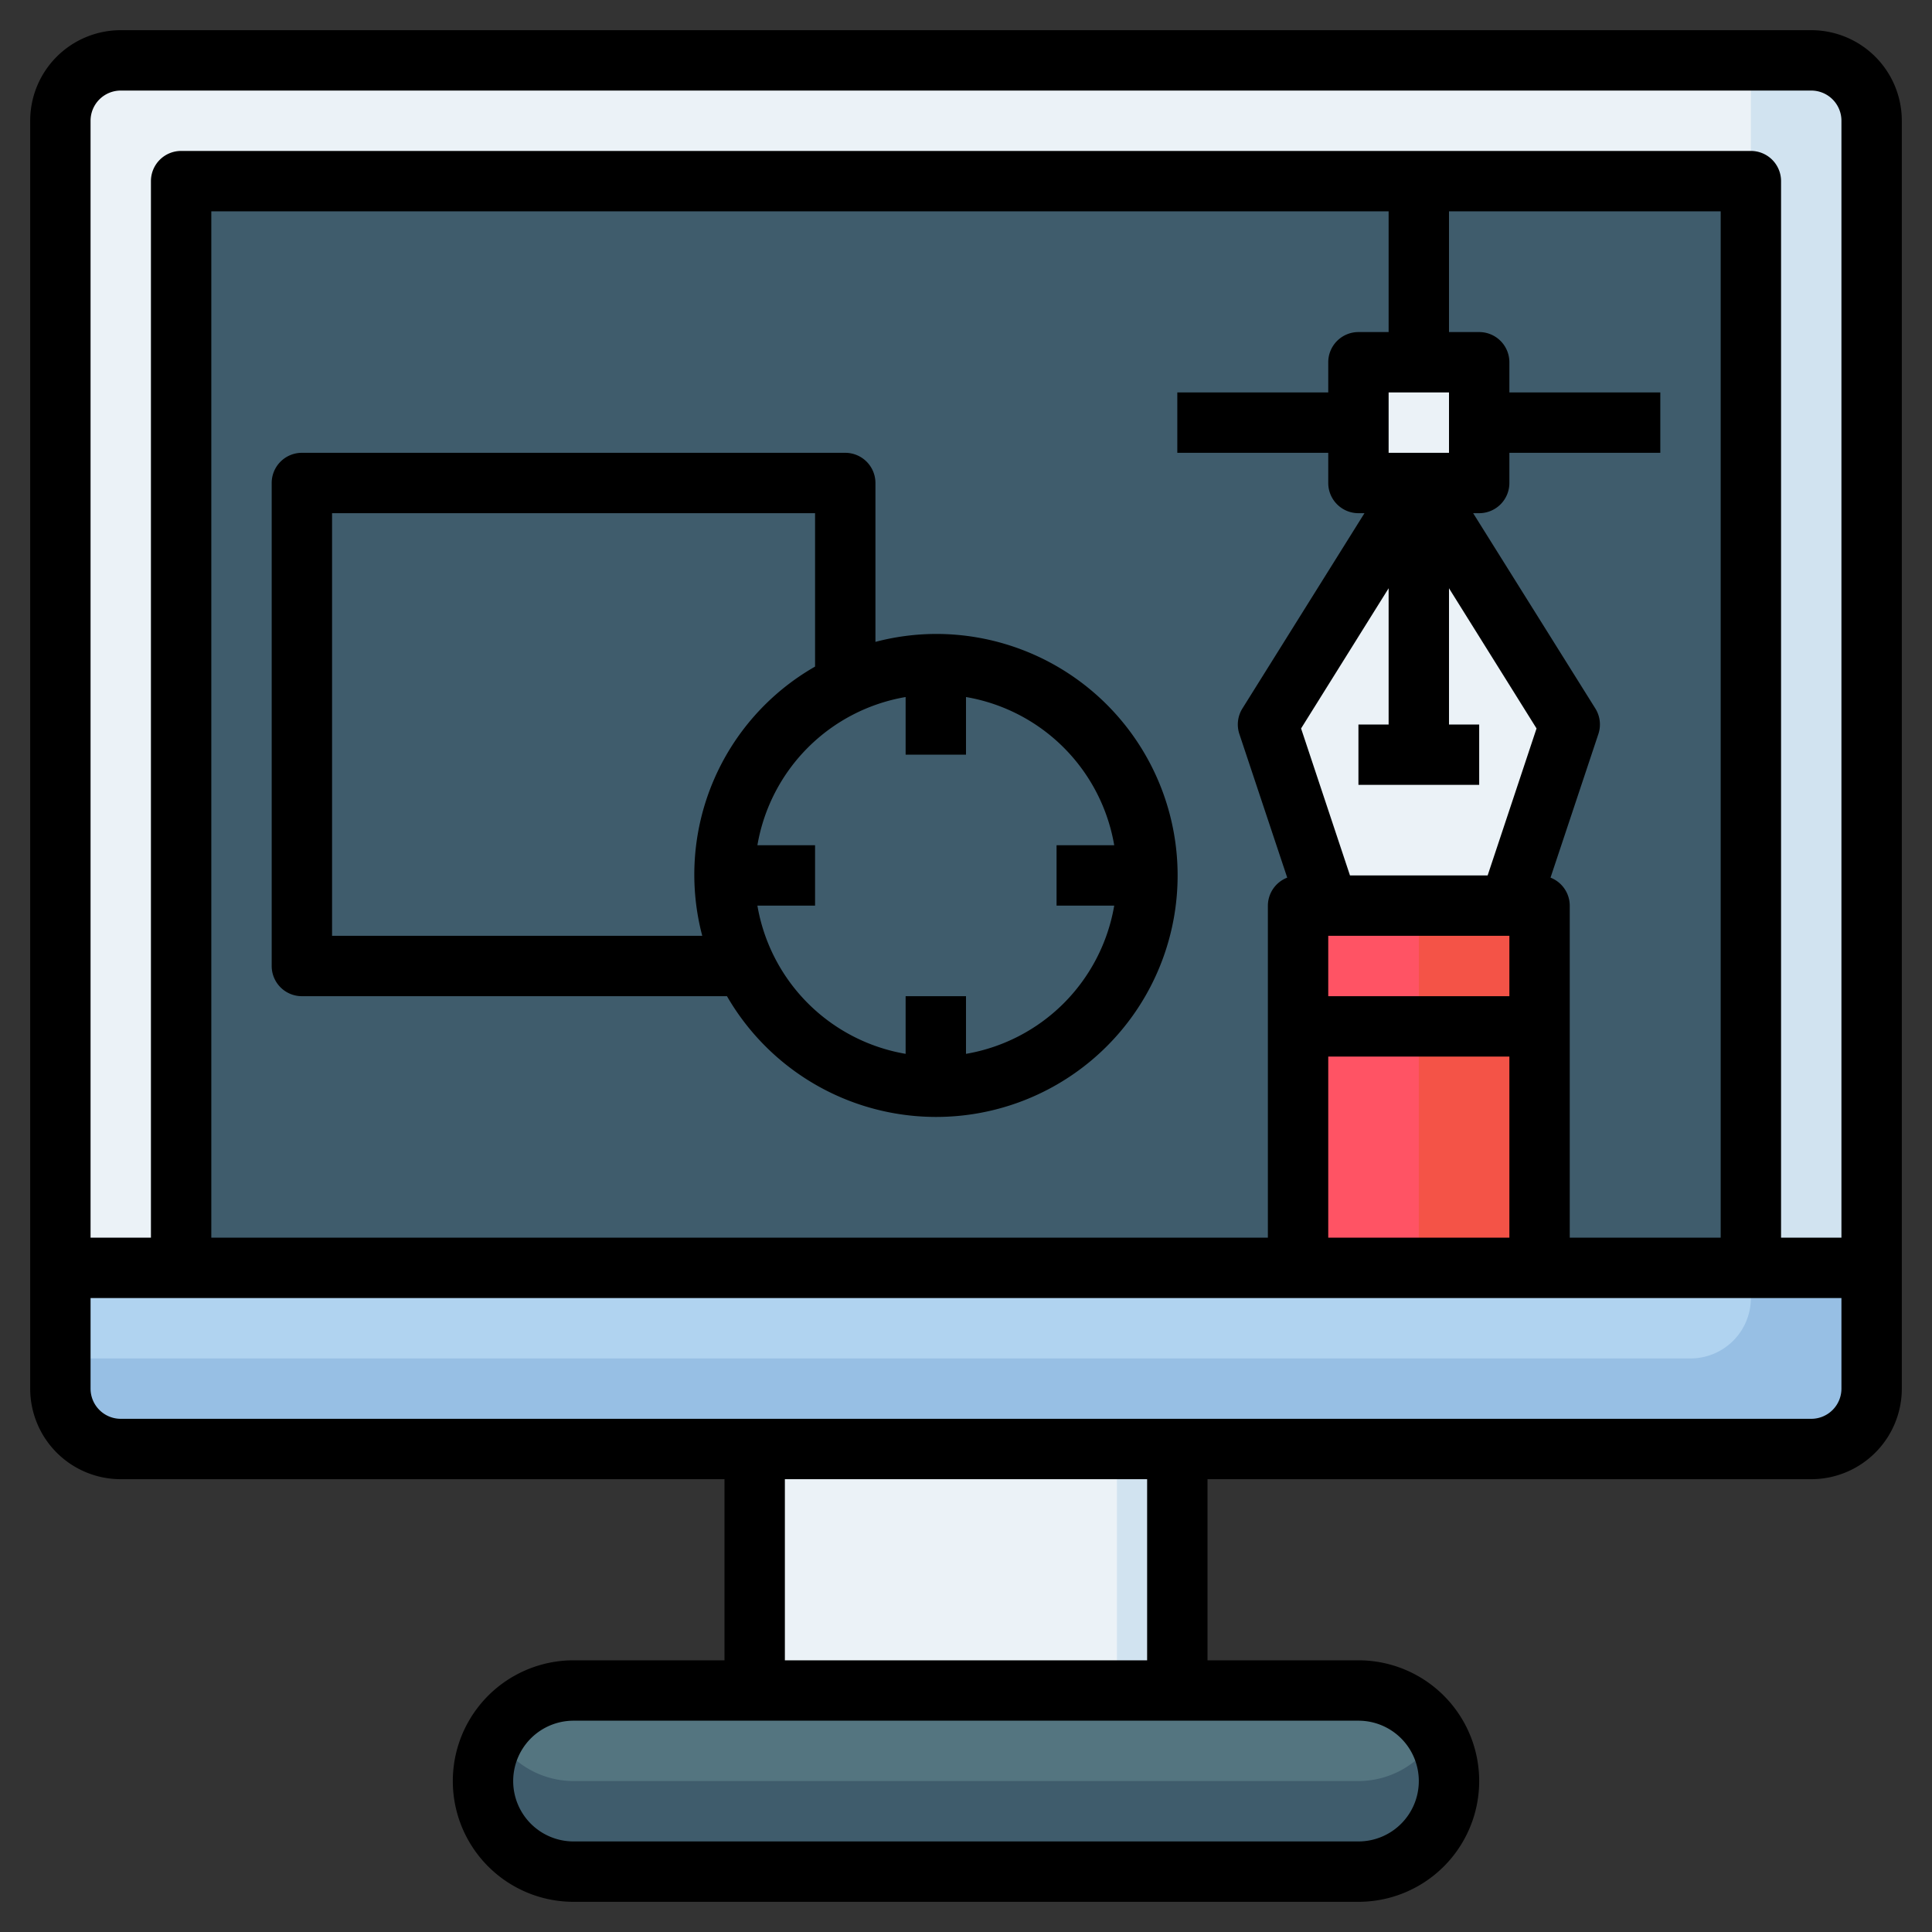 <!-- icon666.com - MILLIONS vector ICONS FREE --><svg viewBox="0 0 64 64" xmlns="http://www.w3.org/2000/svg"><rect x="0" y="0" width="64" height="64" fill="#333333" stroke="none"/><g id="Layer_30" data-name="Layer 30"><path d="m39 56v-8h-14v8z" fill="#d1e3f0"></path><path d="m25 48v8h12v-8z" fill="#ebf2f7"></path><rect fill="#d1e3f0" height="46" rx="2" width="60" x="2" y="2"></rect><path d="m58 42v-40h-54a2 2 0 0 0 -2 2v38z" fill="#ebf2f7"></path><path d="m6 6h52v36h-52z" fill="#3f5c6c"></path><rect fill="#3f5c6c" height="6" rx="3" width="32" x="16" y="56"></rect><path d="m45 56h-26a2.987 2.987 0 0 0 -2.584 1.5 2.987 2.987 0 0 0 2.584 1.5h26a2.987 2.987 0 0 0 2.584-1.5 2.987 2.987 0 0 0 -2.584-1.5z" fill="#547580"></path><path d="m2 46a2 2 0 0 0 2 2h56a2 2 0 0 0 2-2v-4h-60z" fill="#97bfe4"></path><path d="m58 43v-1h-56v3h54a2 2 0 0 0 2-2z" fill="#b0d3f0"></path><path d="m44 30-2-6 5-8 5 8-2 6z" fill="#ebf2f7"></path><path d="m43 30h8v12h-8z" fill="#f45347"></path><path d="m45 12h4v4h-4z" fill="#ebf2f7"></path><path d="m43 30h8v4h-8z" fill="#f45347"></path><path d="m43 30h4v12h-4z" fill="#ff5364"></path><path d="m43 30h4v4h-4z" fill="#ff5364"></path><path d="m31 21a7.953 7.953 0 0 0 -2 .263v-5.263a1 1 0 0 0 -1-1h-18a1 1 0 0 0 -1 1v16a1 1 0 0 0 1 1h14.082a8 8 0 1 0 6.918-12zm-20 10v-14h16v5.082a7.937 7.937 0 0 0 -3.737 8.918zm21 3.91v-1.91h-2v1.91a6.008 6.008 0 0 1 -4.91-4.91h1.91v-2h-1.91a6.008 6.008 0 0 1 4.91-4.91v1.91h2v-1.91a6.008 6.008 0 0 1 4.91 4.91h-1.91v2h1.91a6.008 6.008 0 0 1 -4.91 4.91z"></path><path d="m60 1h-56a3 3 0 0 0 -3 3v42a3 3 0 0 0 3 3h20v6h-5a4 4 0 0 0 0 8h26a4 4 0 0 0 0-8h-5v-6h20a3 3 0 0 0 3-3v-42a3 3 0 0 0 -3-3zm-56 2h56a1 1 0 0 1 1 1v37h-2v-35a1 1 0 0 0 -1-1h-52a1 1 0 0 0 -1 1v35h-2v-37a1 1 0 0 1 1-1zm40 28h6v2h-6zm5.28-2h-4.56l-1.62-4.869 2.9-4.644v4.513h-1v2h4v-2h-1v-4.513l2.9 4.644zm-1.28-16v2h-2v-2zm-3-2a1 1 0 0 0 -1 1v1h-5v2h5v1a1 1 0 0 0 1 1h.2l-4.044 6.47a1 1 0 0 0 -.1.846l1.585 4.757a1 1 0 0 0 -.641.927v11h-35v-34h39v4zm-1 24h6v6h-6zm7.363-5.927 1.585-4.757a1 1 0 0 0 -.1-.846l-4.048-6.47h.2a1 1 0 0 0 1-1v-1h5v-2h-5v-1a1 1 0 0 0 -1-1h-1v-4h9v34h-5v-11a1 1 0 0 0 -.637-.927zm-4.363 29.927a2 2 0 0 1 -2 2h-26a2 2 0 0 1 0-4h26a2 2 0 0 1 2 2zm-9-4h-12v-6h12zm22-8h-56a1 1 0 0 1 -1-1v-3h58v3a1 1 0 0 1 -1 1z"></path></g></svg>